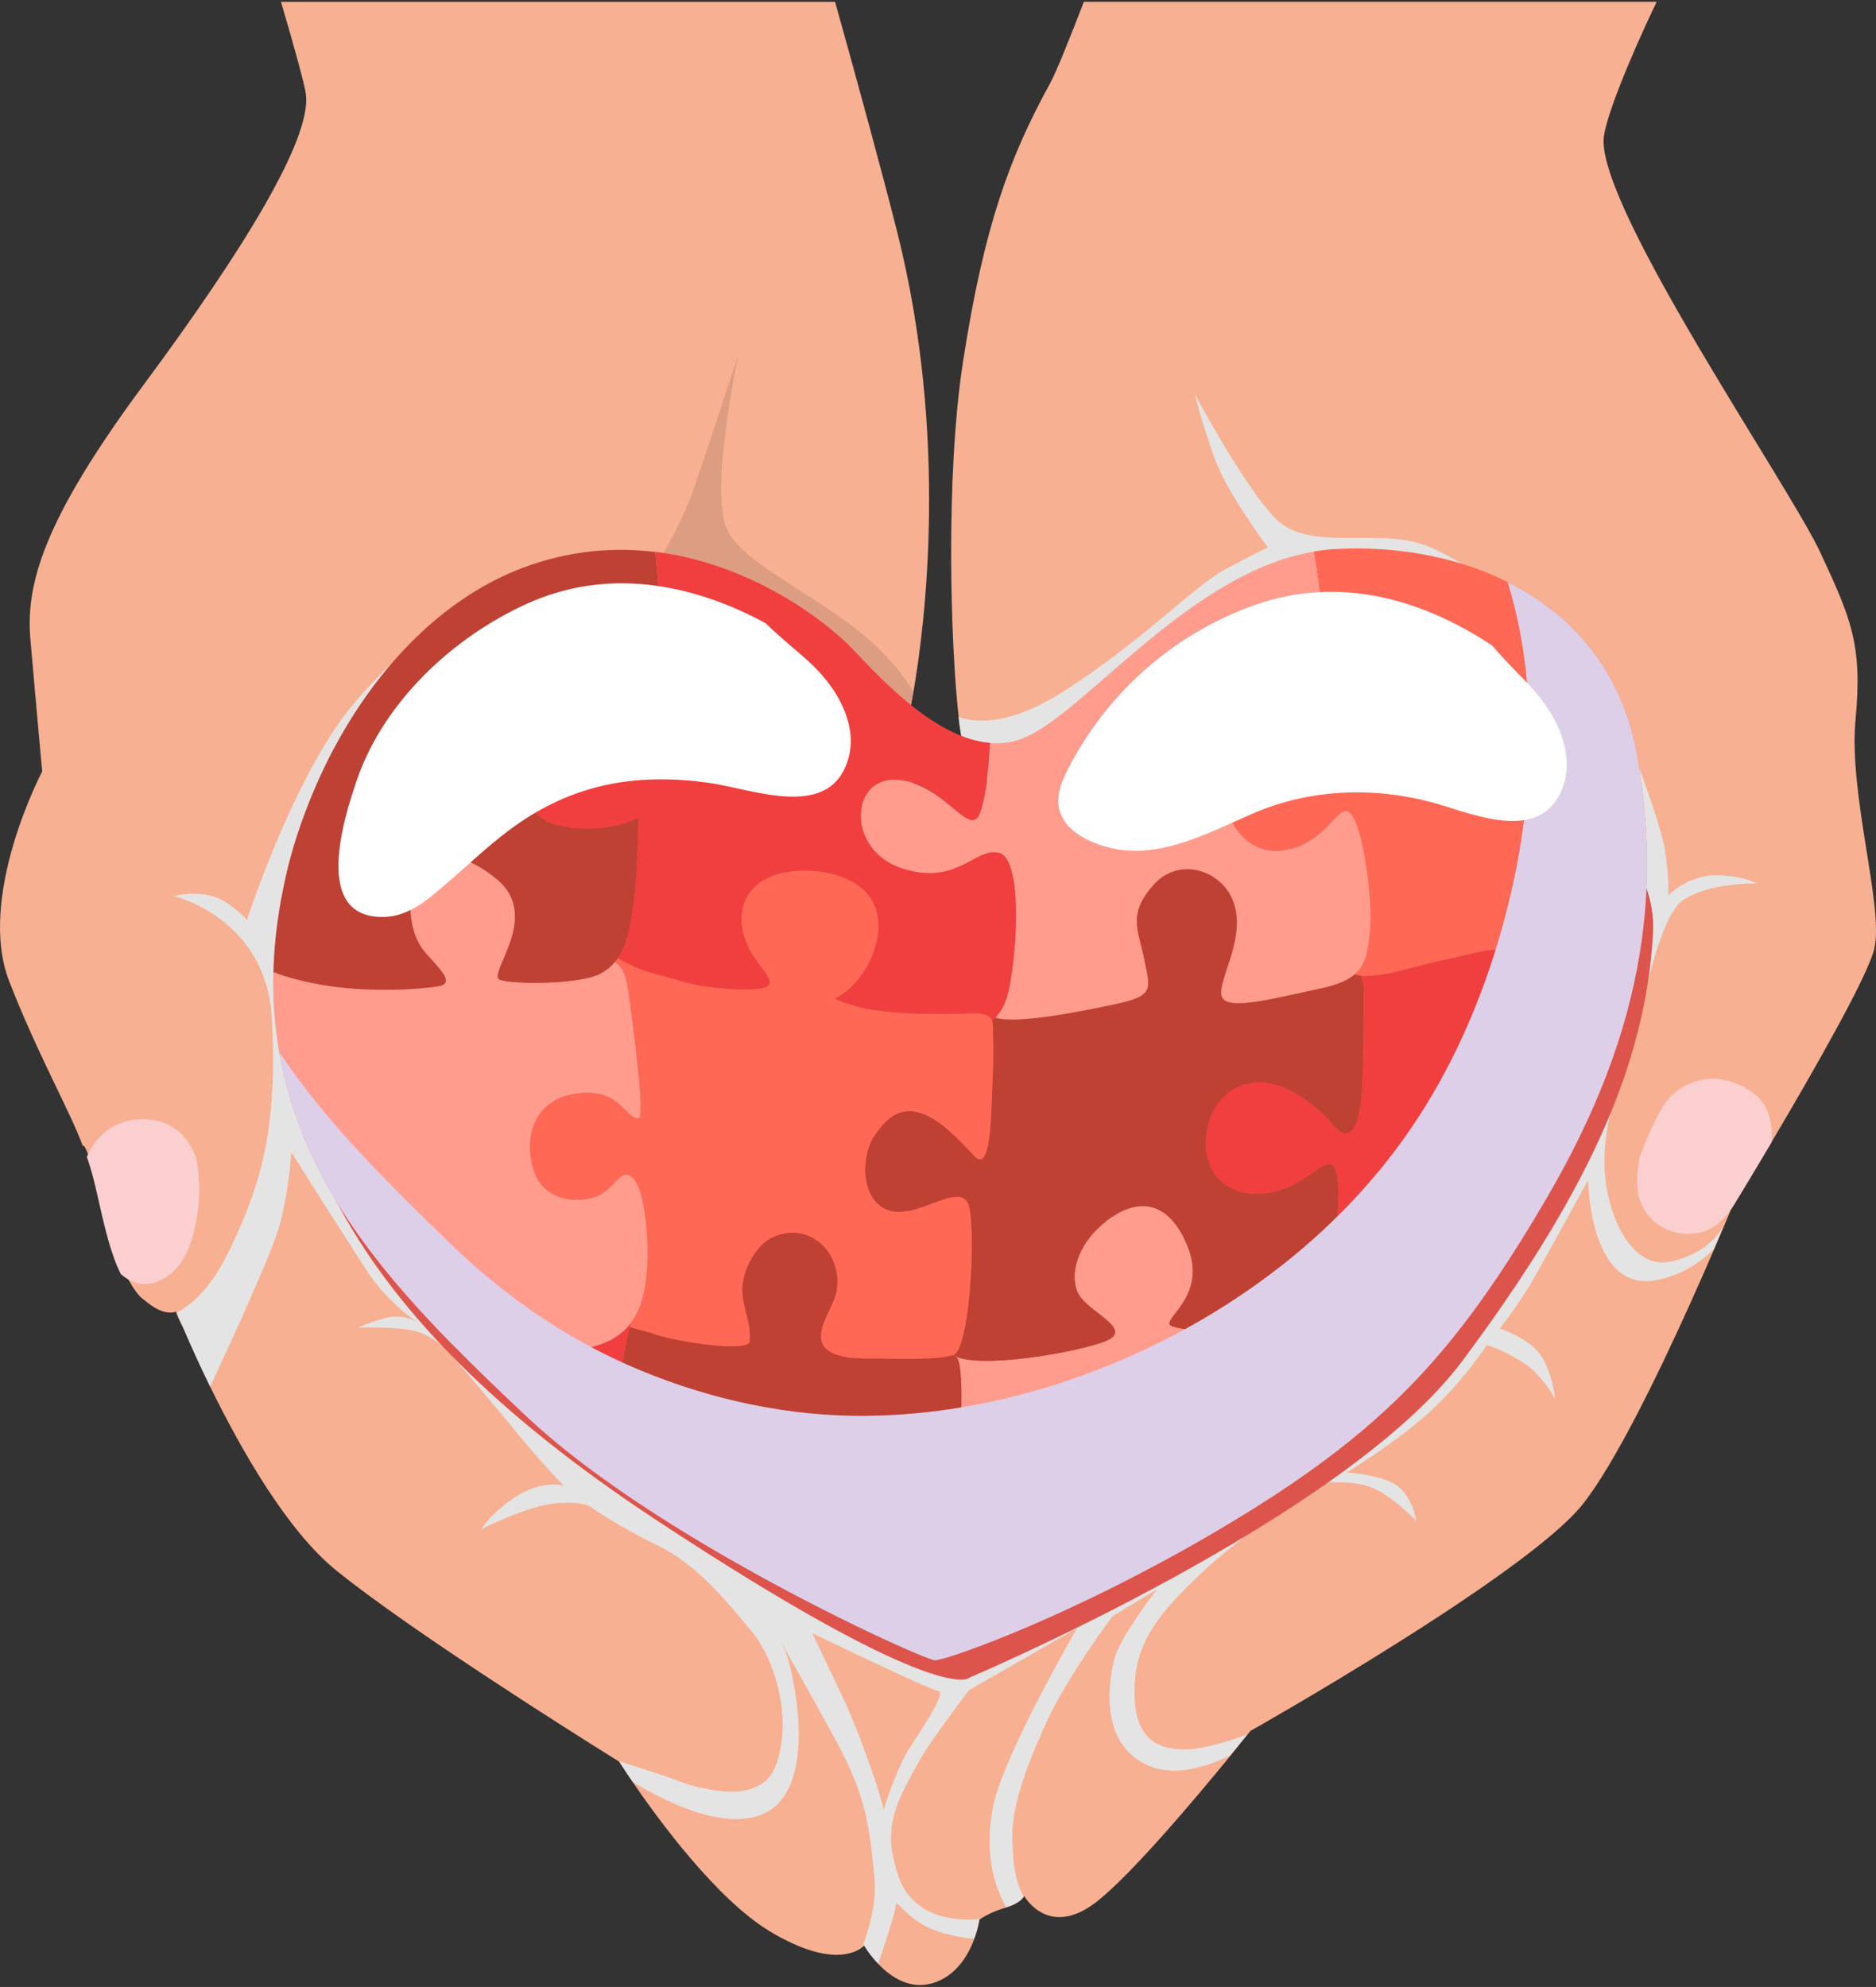 <svg width="524" height="555" viewBox="0 0 524 555" fill="none" xmlns="http://www.w3.org/2000/svg">
<rect x="0" y="0" width="524" height="555" fill="#333333" stroke="none"/>
<g clip-path="url(#clip0_24_22)">
<path d="M518.285 201.026C520.274 179.95 516.982 172.714 508.423 154.274C499.865 135.834 447.238 59.438 447.91 39.035C448.064 34.001 454.522 17.664 462.73 0.5H302.748C298.714 10.905 295.114 19.964 293.335 23.217C282.143 43.634 274.915 62.733 269.004 100.932C263.975 133.282 265.572 181.212 267.785 200.325C268.177 203.789 268.612 206.313 269.004 207.617C269.676 209.819 270.138 212.89 270.306 216.185C270.811 225.707 268.934 237.065 263.078 234.611C255.654 231.512 252.867 208.543 253.679 200.942C253.721 200.466 253.791 200.073 253.875 199.722C254.086 198.811 254.548 196.609 255.136 193.272C258.33 174.874 265.068 122.148 250.584 64.725C246.311 47.757 239.433 22.642 233.256 0.514H78.485C82.183 13.065 85.209 24.002 85.475 26.526C86.792 39.049 68.371 69.338 40.09 107.522C11.78 145.706 7.186 163.487 8.489 178.632C9.805 193.777 11.78 215.498 11.78 215.498C11.78 215.498 -6.626 250.401 2.577 274.113C10.45 294.39 19.751 310.769 23.099 320.038C23.253 319.996 23.435 320.01 23.561 320.207C24.653 322.001 25.116 324.077 25.62 326.096C26.194 328.368 26.937 330.569 27.707 332.785C29.066 336.669 30.565 340.47 32.133 344.27C33.254 346.976 31.881 349.893 33.268 352.473C34.655 355.067 37.428 361.041 39.852 362.794C41.042 363.663 45.119 367.618 49.167 366.412C49.643 368.347 51.03 370.366 51.52 371.67C53.145 375.47 55.61 380.981 58.72 387.362C67.083 404.456 80.082 427.523 94.005 438.741C114.919 455.625 160.528 484.316 170.838 490.766C172.183 491.608 172.939 492.07 172.939 492.07C172.939 492.07 174.354 494.314 176.791 497.876C184.019 508.463 200.268 530.605 215.06 539.496C232.276 549.844 239.476 545.147 241.03 543.758C241.254 543.562 241.367 543.436 241.367 543.436C241.367 543.436 242.809 545.988 245.373 548.638C248.749 552.158 254.058 555.846 260.445 553.967C267.085 552.004 270.475 546.086 272.127 541.613C273.276 538.556 273.584 536.186 273.584 536.186C273.584 536.186 273.626 536.158 273.71 536.102C274.271 535.709 276.792 534.055 280.812 532.891C280.91 532.863 281.008 532.849 281.078 532.807C284.692 531.713 285.743 530.227 285.995 529.75C286.065 529.652 286.079 529.595 286.079 529.595C286.079 529.595 292.663 541.445 305.83 531.573C315.453 524.351 334.252 501.956 343.637 490.472C345.78 487.849 347.433 485.788 348.371 484.61C348.946 483.895 349.24 483.516 349.24 483.516C349.24 483.516 426.198 440.06 441.985 420.287C450.894 409.153 462.926 384.403 471.723 364.939C474.427 358.952 476.836 353.469 478.755 349.023C480.058 345.995 481.136 343.47 481.921 341.591C481.921 341.577 481.935 341.577 481.935 341.577C482.887 339.292 483.434 337.987 483.434 337.987C483.434 337.987 488.35 329.966 494.752 319.141C506.028 300.112 521.885 272.445 523.552 264.886C526.185 253.037 516.324 222.075 518.285 201.012V201.026Z" fill="#F7B092"/>
<path d="M51.576 317.738C48.901 314.513 45.105 312.887 40.959 312.648C35.72 312.354 30.789 314.163 27.315 318.173C26.026 319.66 25.004 321.384 24.247 323.193C24.331 323.404 24.416 323.614 24.5 323.838C25.326 326.264 26.012 328.76 26.601 331.256C27.833 336.445 28.884 341.689 30.369 346.808C31.251 349.865 32.288 353.02 33.759 355.895C34.795 356.792 35.93 357.549 37.191 358.068C41.981 360.031 47.416 357.044 50.232 353.104C53.173 348.967 54.49 343.723 55.19 338.773C55.905 333.668 55.835 328.34 54.728 323.306C53.958 321.3 52.949 319.393 51.576 317.738Z" fill="#FBCFCF"/>
<path d="M489.359 305.076C478.503 297.504 468.628 302.762 464.691 308.694C462.94 311.344 460.335 316.995 457.926 323.348C457.758 324.764 457.463 326.194 457.365 327.569C457.211 329.7 457.239 331.874 457.688 333.977C459.2 341.044 466.12 345.321 473.124 344.592C476.584 344.228 479.47 342.545 481.767 339.965C482.733 338.871 483.574 337.679 484.386 336.459C486.109 333.626 490.017 327.176 494.766 319.169C495.242 314.065 494.318 308.54 489.373 305.09L489.359 305.076Z" fill="#FBCFCF"/>
<path d="M255.122 193.258C254.534 196.581 254.072 198.797 253.862 199.708C253.778 200.059 253.722 200.452 253.665 200.928L180.839 161.735C180.839 161.735 189.314 149.184 193.558 137.152C196.122 129.875 205.787 100.483 206.263 99.024C205.899 100.763 198.265 136.984 202.986 147.684C207.804 158.664 233.032 167.877 247.054 182.811C251.074 187.074 253.567 190.523 255.108 193.272L255.122 193.258Z" fill="#DD9D83"/>
<g style="mix-blend-mode:multiply">
<path d="M470.281 251.396C477.186 246.46 490.662 246.797 490.662 246.797C490.662 246.797 486.726 244.483 479.147 244.483C471.569 244.483 465.994 250.078 465.994 250.078C465.994 250.078 466.316 245.465 465.014 237.233C463.697 228.988 452.505 199.035 448.555 192.781C444.618 186.513 442.965 183.554 437.04 178.955C431.129 174.341 409.081 155.242 395.928 151.61C382.76 147.992 365.013 153.924 356.118 144.697C347.251 135.484 333.747 110.116 333.747 110.116C333.747 110.116 335.737 118.362 339.337 128.22C342.965 138.106 354.143 152.914 354.143 152.914C354.143 152.914 350.529 154.569 341.984 159.168C333.425 163.782 318.955 179.249 296.599 193.412C281.947 202.695 272.506 201.924 267.743 200.283C268.135 203.747 268.57 206.271 268.962 207.575C269.634 209.777 270.096 212.848 270.265 216.143C272.842 221.963 276.162 227.95 280.14 231.947C290.324 242.141 382.76 213.843 393.28 245.773C403.8 277.717 374.874 359.681 362.365 382.075C352.196 400.305 291.416 441.027 269.2 455.527C254.38 450.731 228.592 441.742 211.404 432.123C186.078 417.96 107.131 338.282 98.264 311.933C89.565 286.173 118.673 177.174 136.253 163.543C130.678 167.372 105.828 185.012 93.319 203.929C79.186 225.328 68.988 256.936 68.988 256.936C68.988 256.936 63.721 251.018 58.146 250.022C52.557 249.041 48.607 250.345 48.607 250.345C48.607 250.345 74.255 256.276 75.908 284.252C77.547 312.242 73.597 328.143 66.565 343.863C63.511 350.678 58.692 361.742 49.405 366.594C50.106 368.347 53.509 376.662 58.706 387.292C65.122 373.535 76.356 349.08 78.205 341.872C80.825 331.677 81.385 321.889 81.385 321.889C81.385 321.889 96.289 345.504 102.536 355.053C107.565 362.724 114.065 367.632 116.418 369.244C114.933 368.389 111.711 367.029 107.467 368.207C101.556 369.861 100.239 370.843 100.239 370.843C100.239 370.843 111.095 370.506 116.026 371.825C120.957 373.143 124.907 377.097 124.907 377.097C124.907 377.097 137.065 391.246 144.307 400.137C151.535 409.027 157.475 414.959 157.475 414.959C157.475 414.959 151.549 413.318 144.307 417.918C137.079 422.531 134.446 427.145 134.446 427.145C134.446 427.145 147.263 420.554 155.5 419.881C163.722 419.222 165.361 421.199 165.361 421.199C165.361 421.199 172.925 426.472 183.781 431.73C194.637 437.003 202.86 447.211 209.751 455.443C216.671 463.674 219.627 477.164 218.31 486.391C217.007 495.604 214.374 498.24 209.107 499.881C203.84 501.522 193.769 499.306 189.16 497.343C186.372 496.151 172.925 491.972 172.925 491.972C172.925 491.972 174.34 494.216 176.777 497.778C187.311 504.102 201.767 510.679 212.063 507.117C230.147 500.863 220.943 464.319 219.291 461.024C218.534 459.495 218.128 458.682 217.918 458.233C219.473 460.94 227.009 474.331 233.761 486.686C241.325 500.512 242.641 509.739 243.622 518.307C244.602 526.875 245.261 531.152 240.988 543.646C241.213 543.45 241.325 543.324 241.325 543.324C241.325 543.324 242.767 545.876 245.331 548.526C247.208 542.945 249.995 534.405 250.192 532.456C250.528 529.497 252.825 537.07 263.695 540.028C267.323 541.01 270.054 541.417 272.086 541.515C273.234 538.458 273.542 536.088 273.542 536.088C273.542 536.088 273.584 536.06 273.668 536.004C269.41 536.425 262.434 536.312 257.097 532.456C251.872 528.698 250.654 523.79 249.533 518.966C247.838 511.73 249.617 505.448 252.741 499.376C254.618 495.744 256.523 492.112 258.736 488.677C261.44 484.47 266.244 477.963 270.685 472.102L300.843 454.77C300.843 454.77 280.448 489.981 277.493 504.158C274.789 517.031 277.535 526.651 281.037 532.723C284.651 531.629 285.701 530.142 285.953 529.666C283.488 525.613 282.998 520.312 282.759 514.044C282.423 505.476 286.037 494.945 291.963 481.764C297.874 468.596 310.705 451.474 310.705 451.474L323.172 443.93C322.569 444.715 312.96 457.252 311.377 463.001C309.724 468.919 306.432 488.018 321.897 493.613C328.537 496.011 336.563 493.739 343.581 490.36C345.724 487.737 347.377 485.676 348.315 484.498C342.488 486.643 335.695 488.663 330.764 488.663C320.244 488.663 316.294 482.395 316.952 470.223C317.625 458.037 324.18 450.142 335.709 439.274C347.223 428.407 368.599 414.258 368.599 414.258C368.599 414.258 376.485 413.276 382.41 415.239C388.321 417.216 395.563 424.789 395.563 424.789C395.563 424.789 394.905 419.194 390.955 415.562C387.019 411.944 376.149 411.299 376.149 411.299C376.149 411.299 389.316 403.39 398.855 394.822C408.395 386.254 415.314 375.723 415.314 375.723C415.314 375.723 418.27 376.382 424.517 380C430.765 383.632 434.393 390.868 434.393 390.868C434.393 390.868 433.72 383.632 430.429 378.682C427.137 373.746 418.914 371.109 418.914 371.109C418.914 371.109 424.237 364.294 427.865 358.04C431.493 351.786 443.582 329.63 443.582 329.63C443.582 329.63 443.918 360.915 462.324 357.619C469.398 356.357 474.777 352.81 478.699 348.911C480.002 345.882 481.08 343.358 481.865 341.479C478.937 348.07 471.499 351.59 465.952 352.515C456.077 354.156 448.849 340.498 448.19 326.349C447.532 312.185 454.116 297.041 456.749 288.15C459.383 279.26 463.333 256.206 470.252 251.256L470.281 251.396ZM253.525 489.126C251.606 492.267 248.273 500.33 246.886 505.574C244.659 496.628 238.593 480.866 236.114 475.622C232.864 468.821 227.079 456.593 226.911 456.2C227.905 456.677 259.521 471.99 262.084 472.326C264.718 472.663 256.173 484.835 253.525 489.112V489.126Z" fill="#E4E4E4"/>
</g>
<g style="mix-blend-mode:multiply">
<path d="M107.173 191.154C107.173 191.154 76.916 222.762 77.575 267.537C78.233 312.312 92.507 364.645 182.829 424.27C263.303 477.388 270.755 468.61 270.755 468.61C270.755 468.61 375.56 424.27 408.451 380.154C441.341 336.038 459.761 299.158 461.736 260.301C463.711 221.444 387.411 184.578 365.041 189.177C342.67 193.791 227.555 245.815 186.12 219.466C144.686 193.132 107.187 191.154 107.187 191.154" fill="#DD544C"/>
</g>
<path d="M365.335 411.299C381.262 400.01 393.546 388.666 404.767 374.98C393.028 374.685 375.546 374.223 367.758 373.521C368.571 380.547 367.338 398.342 365.335 411.299Z" fill="#FF6854"/>
<path d="M367.758 373.507C365.671 373.325 364.27 373.115 363.878 372.89H358.611C358.611 372.89 327.696 372.231 326.702 369.931C325.707 367.632 337.221 361.378 331.632 347.874C326.043 334.37 316.938 334.706 308.716 341.283C300.493 347.86 298.63 356.54 301.264 361.476C303.897 366.412 316.826 371.25 308.94 374.531C301.53 377.63 272.646 382.748 266.16 378.443C266.118 378.443 266.076 378.471 266.034 378.485C266.034 378.485 266.034 378.485 266.02 378.499C266.398 378.668 266.749 378.836 267.057 379.018C270.124 380.771 267.939 417.876 264.858 419.194C261.776 420.512 252.797 406.461 240.512 409.097C228.227 411.734 226.476 432.81 237.01 438.952C247.53 445.094 260.473 430.833 262.882 435.881C264.605 439.499 264.423 454.181 263.205 463.324C272.044 460.926 305.55 448.291 344.001 425.125C351.817 420.414 358.849 415.856 365.307 411.271C367.31 398.314 368.543 380.519 367.73 373.493L367.758 373.507Z" fill="#FF9C8E"/>
<path d="M439.52 265.237C434.589 265.56 442.265 272.585 443.134 281.588C443.68 287.239 440.178 303.435 421.099 298.163C402.021 292.89 419.783 269.191 419.461 266.555C419.138 263.919 413.325 266.008 403.016 268.196C394.429 270.019 385.828 273.258 379.917 272.501C380.561 273.342 380.911 274.52 380.869 276.091C380.547 288.599 381.64 311.975 377.69 315.607C373.739 319.225 373.571 312.312 361.903 305.398C350.445 298.611 340.807 303.898 337.894 312.648C333.944 324.498 340.527 334.384 352.7 333.388C364.873 332.406 370.125 321.861 372.759 326.138C375.392 330.415 372.437 353.469 370.125 361.364C367.828 369.272 367.828 372.89 363.878 372.89C364.27 373.115 365.671 373.325 367.758 373.507C375.546 374.208 393.042 374.657 404.766 374.966C413.998 363.705 422.514 350.86 431.731 335.141C445.613 311.484 454.354 288.908 458.024 266.149C452.463 267.172 443.414 264.971 439.506 265.237H439.52Z" fill="#F13F3F"/>
<path d="M378.46 272.066C376.527 273.777 373.543 275.095 368.809 276.091C356.314 278.727 342.95 282.401 341.298 278.461C339.645 274.52 347.993 262.769 344.701 252.462C341.704 243.067 329.377 238.972 322.135 247.204C314.893 255.435 317.863 259.46 319.516 267.691C321.155 275.922 322.751 278.068 311.895 280.382C302.16 282.443 284.132 286.131 277.997 284.252C277.703 284.547 277.408 284.827 277.086 285.079C277.394 285.935 277.296 287.071 277.352 288.627C277.535 293.802 277.366 299.397 277.128 304.431C276.806 311.456 276.736 327.709 272.254 323.039C265.432 315.93 254.142 302.636 244.883 316.364C240.386 322.001 240.344 333.192 246.213 337.146C254.114 342.475 266.566 330.373 270.124 335.716C272.884 339.867 271.077 376.564 266.398 378.415C266.328 378.443 266.244 378.471 266.16 378.485C272.646 382.776 301.516 377.658 308.94 374.573C316.84 371.278 303.897 366.454 301.264 361.518C298.63 356.582 300.493 347.902 308.716 341.325C316.938 334.748 326.043 334.412 331.632 347.916C337.221 361.42 325.707 367.674 326.702 369.974C327.696 372.273 358.611 372.932 358.611 372.932H363.878C367.828 372.932 367.828 369.315 370.125 361.406C372.423 353.497 375.392 330.457 372.759 326.18C370.125 321.903 364.859 332.434 352.7 333.43C340.527 334.412 333.958 324.54 337.894 312.69C340.807 303.94 350.445 298.653 361.903 305.441C373.585 312.354 373.739 319.267 377.69 315.649C381.64 312.031 380.533 288.655 380.869 276.133C380.911 274.562 380.561 273.384 379.917 272.543C379.833 272.543 379.749 272.543 379.665 272.515C379.23 272.445 378.824 272.291 378.46 272.108V272.066Z" fill="#BF4134"/>
<path d="M375.714 212.217C372.759 212.539 361.245 198.39 348.413 209.58C335.582 220.771 345.122 239.211 357.953 237.57C370.784 235.929 373.417 224.066 377.031 227.039C380.645 229.998 383.615 252.056 382.62 260.287C382.004 265.405 381.64 269.248 378.446 272.066C378.824 272.262 379.216 272.403 379.651 272.473C379.735 272.473 379.819 272.487 379.903 272.501C385.814 273.258 394.415 270.019 403.002 268.196C413.311 265.994 419.124 263.919 419.447 266.555C419.769 269.191 402.021 292.89 421.085 298.163C440.15 303.435 443.68 287.253 443.12 281.588C442.237 272.585 434.575 265.56 439.506 265.237C443.414 264.971 452.449 267.172 458.024 266.149C460.965 247.933 460.671 229.591 457.155 210.464C449.255 167.442 408.913 151.203 372.521 153.391C370.644 153.503 368.781 153.742 366.932 154.064C368.445 162.253 369.607 175.295 370.77 183.905C372.409 196.09 378.67 211.894 375.7 212.217H375.714Z" fill="#FF6854"/>
<path d="M250.402 217.826C237.571 217.167 236.254 237.247 251.718 242.52C267.183 247.793 272.436 236.588 279.019 238.243C285.603 239.898 284.188 265.237 281.765 276.553C281.051 279.891 279.79 282.457 278.011 284.266C284.146 286.145 302.174 282.471 311.91 280.396C322.765 278.096 321.169 275.936 319.53 267.705C317.891 259.474 314.921 255.449 322.149 247.218C329.377 238.986 341.718 243.067 344.716 252.476C348.007 262.797 339.659 274.52 341.312 278.475C342.965 282.429 356.314 278.741 368.823 276.105C373.543 275.109 376.527 273.777 378.474 272.08C381.668 269.276 382.032 265.419 382.648 260.301C383.629 252.07 380.673 230.012 377.059 227.053C373.445 224.094 370.812 235.943 357.981 237.584C345.15 239.225 335.611 220.799 348.442 209.594C361.273 198.39 372.787 212.553 375.743 212.231C378.698 211.908 372.451 196.09 370.812 183.919C369.649 175.309 368.487 162.267 366.974 154.078C333.033 159.813 304.513 197.324 287.046 205.654C283.614 207.295 280.112 207.828 276.61 207.547C276.232 216.143 274.971 224.669 273.458 227.712C270.503 233.644 263.261 218.499 250.43 217.84L250.402 217.826Z" fill="#FF9C8E"/>
<path d="M262.896 435.895C260.487 430.847 247.544 445.108 237.024 438.966C226.505 432.824 228.255 411.748 240.526 409.111C252.811 406.475 261.79 420.526 264.872 419.208C267.953 417.89 270.138 380.799 267.071 379.032C266.763 378.85 266.412 378.682 266.034 378.514C266.034 378.514 266.034 378.514 266.02 378.514C261.412 380.042 249.785 379.481 245.261 379.481C241.269 379.481 232.682 379.86 230.104 375.975C227.331 371.811 232.78 365.248 233.62 361.027C235.609 351.085 227.345 341.325 216.671 345.223C211.824 346.99 208.575 352.866 207.594 357.535C206.291 363.747 210.2 369.174 209.331 375.05C206.992 377.728 187.255 374.391 182.871 372.666C181.386 372.091 178.486 371.488 175.881 370.703C174.844 375.148 172.883 384.389 172.575 391.779C172.183 400.684 170.782 411.621 171.65 415.295C172.169 415.66 172.687 416.025 173.219 416.389C177.562 415.113 192.55 403.741 201.949 411.986C208.505 417.735 207.916 427.734 203.574 435.404C232.682 452.119 259.339 463.786 261.16 463.786C261.482 463.786 262.196 463.632 263.247 463.352C264.465 454.195 264.647 439.527 262.925 435.909L262.896 435.895Z" fill="#BF4134"/>
<path d="M184.846 186.765C184.411 201.251 183.095 212.665 183.095 212.665C183.095 212.665 173.443 195.544 156.34 201.251C139.237 206.958 143.187 228.034 156.34 230.671C169.493 233.307 178.262 228.469 178.262 228.469C178.262 228.469 178.262 241.202 176.945 252.182C176.091 259.361 174.844 264.269 172.491 267.677C175.615 269.374 178.808 271.028 182.394 271.898C185.322 272.599 188.334 273.595 191.331 274.394C192.746 274.716 194.203 275.039 195.716 275.348C195.828 275.362 195.954 275.39 196.08 275.418C200.66 276.105 205.955 276.596 210.62 276.343C218.114 275.922 214.416 272.697 211.152 268.168C204.456 258.871 205.605 247.035 218.044 243.964C226.14 241.959 239.392 243.67 243.776 251.957C248.399 260.694 242.025 274.099 233.943 278.517L233.06 278.951C242.291 283.383 255.837 283.284 266.398 283.242C269.564 283.242 272.842 282.836 274.719 283.341C276.162 283.733 276.792 284.28 277.072 285.065C277.395 284.813 277.689 284.532 277.983 284.238C279.762 282.429 281.009 279.863 281.737 276.525C284.16 265.223 285.575 239.87 278.991 238.215C272.408 236.56 267.155 247.765 251.69 242.492C236.226 237.219 237.543 217.139 250.374 217.798C263.205 218.457 270.433 233.602 273.402 227.67C274.929 224.627 276.176 216.101 276.554 207.505C261.258 206.299 246.087 189.598 237.879 181.03C230.805 173.64 209.933 157.43 182.983 154.134C183.949 164.104 185.084 178.127 184.818 186.737L184.846 186.765Z" fill="#F13F3F"/>
<path d="M270.138 335.688C266.581 330.345 254.142 342.447 246.227 337.118C240.358 333.164 240.4 321.959 244.897 316.336C254.17 302.608 265.446 315.902 272.268 323.011C276.75 327.681 276.82 311.428 277.142 304.403C277.38 299.369 277.549 293.774 277.366 288.599C277.31 287.043 277.408 285.907 277.1 285.051C276.82 284.266 276.19 283.719 274.747 283.327C272.87 282.822 269.592 283.214 266.426 283.228C255.865 283.27 242.319 283.369 233.088 278.937L233.971 278.503C242.039 274.085 248.427 260.68 243.804 251.943C239.42 243.656 226.168 241.945 218.072 243.95C205.633 247.021 204.484 258.857 211.18 268.154C214.444 272.683 218.142 275.908 210.648 276.329C205.983 276.582 200.688 276.091 196.108 275.404C195.996 275.39 195.87 275.362 195.744 275.334C194.287 275.095 192.83 274.759 191.359 274.38C188.348 273.581 185.336 272.585 182.422 271.884C178.836 271.028 175.657 269.36 172.519 267.663C172.267 268.028 172.001 268.378 171.734 268.701C173.233 269.556 174.816 271.561 175.432 276.091C176.749 285.64 180.349 312.017 178.388 312.312C174.662 312.859 173.037 302.846 159.534 305.721C148.243 308.133 146.156 319.225 149.448 327.779C152.74 336.333 163.596 336.333 168.19 333.374C172.799 330.415 174.116 325.465 177.393 329.756C180.685 334.033 182.66 355.109 178.71 364.981C177.996 366.762 177.141 368.291 176.133 369.637C176.063 369.946 175.979 370.296 175.881 370.689C178.486 371.474 181.386 372.077 182.871 372.652C187.269 374.377 206.992 377.714 209.331 375.036C210.2 369.16 206.291 363.733 207.594 357.521C208.575 352.852 211.824 346.976 216.671 345.209C227.345 341.311 235.609 351.085 233.62 361.013C232.78 365.234 227.331 371.797 230.104 375.961C232.696 379.846 241.269 379.467 245.261 379.467C249.785 379.467 261.412 380.028 266.02 378.499C266.02 378.499 266.048 378.499 266.062 378.499C266.104 378.499 266.146 378.471 266.188 378.457C266.258 378.429 266.356 378.415 266.426 378.387C271.119 376.55 272.912 339.839 270.152 335.688H270.138Z" fill="#FF6854"/>
<path d="M172.561 391.779C172.883 384.389 174.844 375.148 175.867 370.703C175.951 370.31 176.035 369.96 176.119 369.651C171.496 375.751 163.456 377.63 149.434 378.163C140.553 378.499 132.219 376.985 126.251 375.442C132.863 382.187 139.881 388.89 147.137 395.72C154.197 402.366 162.615 408.957 171.65 415.281C170.782 411.607 172.183 400.67 172.575 391.765L172.561 391.779Z" fill="#F13F3F"/>
<path d="M201.949 411.972C192.55 403.741 177.562 415.113 173.219 416.375C182.997 423.134 193.432 429.571 203.574 435.39C207.916 427.706 208.505 417.707 201.949 411.972Z" fill="#F13F3F"/>
<path d="M149.434 378.163C163.456 377.616 171.51 375.751 176.119 369.651C177.127 368.305 177.996 366.776 178.696 364.995C182.646 355.123 180.671 334.047 177.38 329.77C174.088 325.493 172.771 330.429 168.176 333.388C163.568 336.347 152.712 336.347 149.434 327.793C146.142 319.239 148.229 308.147 159.52 305.735C173.023 302.846 174.648 312.873 178.374 312.326C180.321 312.045 176.735 285.654 175.418 276.105C174.788 271.575 173.205 269.584 171.72 268.715C170.628 270.019 169.325 271.085 167.756 271.926C162.055 274.997 143.635 274.997 139.685 273.679C135.735 272.361 151.521 256.122 138.802 245.577C126.083 235.046 116.432 238.986 115.115 246.895C113.799 254.804 115.115 261.381 118.183 265.335C121.251 269.29 127.834 274.548 122.567 275.432C117.3 276.315 104.581 277.184 92.311 275.432C84.985 274.38 79.55 272.711 76.342 271.533C76.258 274.913 76.3 278.278 76.524 281.574C78.989 319.996 99.273 347.958 126.251 375.428C132.233 376.971 140.553 378.499 149.434 378.149V378.163Z" fill="#FF9C8E"/>
<path d="M122.567 275.446C127.834 274.562 121.251 269.304 118.183 265.349C115.115 261.395 113.799 254.818 115.115 246.909C116.432 239 126.083 235.06 138.802 245.591C151.521 256.122 135.735 272.375 139.685 273.693C143.635 275.011 162.055 275.011 167.756 271.94C169.325 271.085 170.628 270.033 171.72 268.729C172.001 268.406 172.253 268.056 172.505 267.691C174.858 264.283 176.091 259.361 176.959 252.196C178.276 241.216 178.276 228.483 178.276 228.483C178.276 228.483 169.507 233.307 156.354 230.685C143.201 228.049 139.251 206.972 156.354 201.265C173.457 195.558 183.109 212.679 183.109 212.679C183.109 212.679 184.425 201.265 184.86 186.779C185.126 178.169 183.991 164.146 183.025 154.176C171.524 152.774 158.945 153.699 145.834 158.678C105.002 174.215 77.491 225.889 76.37 271.561C79.578 272.739 85.013 274.408 92.339 275.46C104.624 277.213 117.329 276.343 122.595 275.46L122.567 275.446Z" fill="#BF4134"/>
<g style="mix-blend-mode:multiply">
<path d="M457.169 210.464C452.855 186.962 438.847 171.466 421.099 162.576C424.419 173.275 426.254 184.466 426.913 195.642C428.103 215.905 425.596 236.364 420.427 255.954C415.51 274.632 408.156 292.862 397.959 309.283C387.299 326.461 373.459 341.437 357.533 353.847C341.059 366.678 322.527 376.845 302.917 383.996C283.446 391.106 262.784 395.271 242.025 395.481C220.453 395.705 198.895 391.05 178.976 382.818C158.847 374.489 140.805 362.065 125.243 346.864C110.353 332.322 95.378 317.753 82.968 300.967C81.273 298.681 79.606 296.312 77.995 293.9C83.556 326.152 102.256 350.987 126.251 375.442C132.863 382.187 139.881 388.89 147.137 395.719C154.197 402.366 162.615 408.957 171.65 415.281C172.169 415.646 172.687 416.011 173.219 416.375C182.997 423.134 193.432 429.571 203.574 435.39C232.682 452.105 259.339 463.772 261.16 463.772C261.482 463.772 262.196 463.618 263.247 463.338C272.086 460.94 305.592 448.305 344.043 425.139C351.859 420.428 358.891 415.87 365.349 411.285C381.276 399.996 393.56 388.652 404.781 374.966C414.012 363.705 422.528 350.86 431.745 335.141C445.627 311.484 454.368 288.908 458.038 266.149C460.979 247.933 460.685 229.591 457.169 210.464Z" fill="#DDCFE8"/>
</g>
<g style="mix-blend-mode:soft-light">
<path d="M213.785 174.033C192.704 162.674 169.269 158.607 147.137 168.662C126.293 178.127 107.117 196.175 99.665 217.924C96.107 228.343 87.044 256.557 107.201 256.122C114.457 255.968 119.822 251.004 125.075 246.489C131.756 240.739 137.822 234.779 145.148 229.787C161.509 218.611 178.766 215.933 198.097 218.681C210.648 220.476 232.234 229.493 237.052 211.544C238.929 204.574 236.072 197.226 231.939 191.505C226.967 184.62 221.518 181.535 213.8 174.033H213.785Z" fill="white"/>
</g>
<g style="mix-blend-mode:soft-light">
<path d="M433.286 199.442C428.972 192.122 423.831 188.56 416.841 180.357C396.894 167.091 373.95 160.879 350.977 168.83C327.612 176.921 308.38 194.155 297.538 216.381C296.053 219.424 295.1 222.902 295.913 226.183C297.173 231.288 302.272 234.233 306.895 235.887C321.841 241.258 336.381 233.125 349.814 227.291C366.792 219.915 385.618 219.621 403.17 225.048C414.264 228.483 431.017 234.723 436.536 219.859C439.043 213.086 436.886 205.514 433.3 199.428L433.286 199.442Z" fill="white"/>
</g>
</g>
<defs>
<clipPath id="clip0_24_22">
<rect width="524" height="554" fill="white" transform="translate(0 0.5)"/>
</clipPath>
</defs>
</svg>
